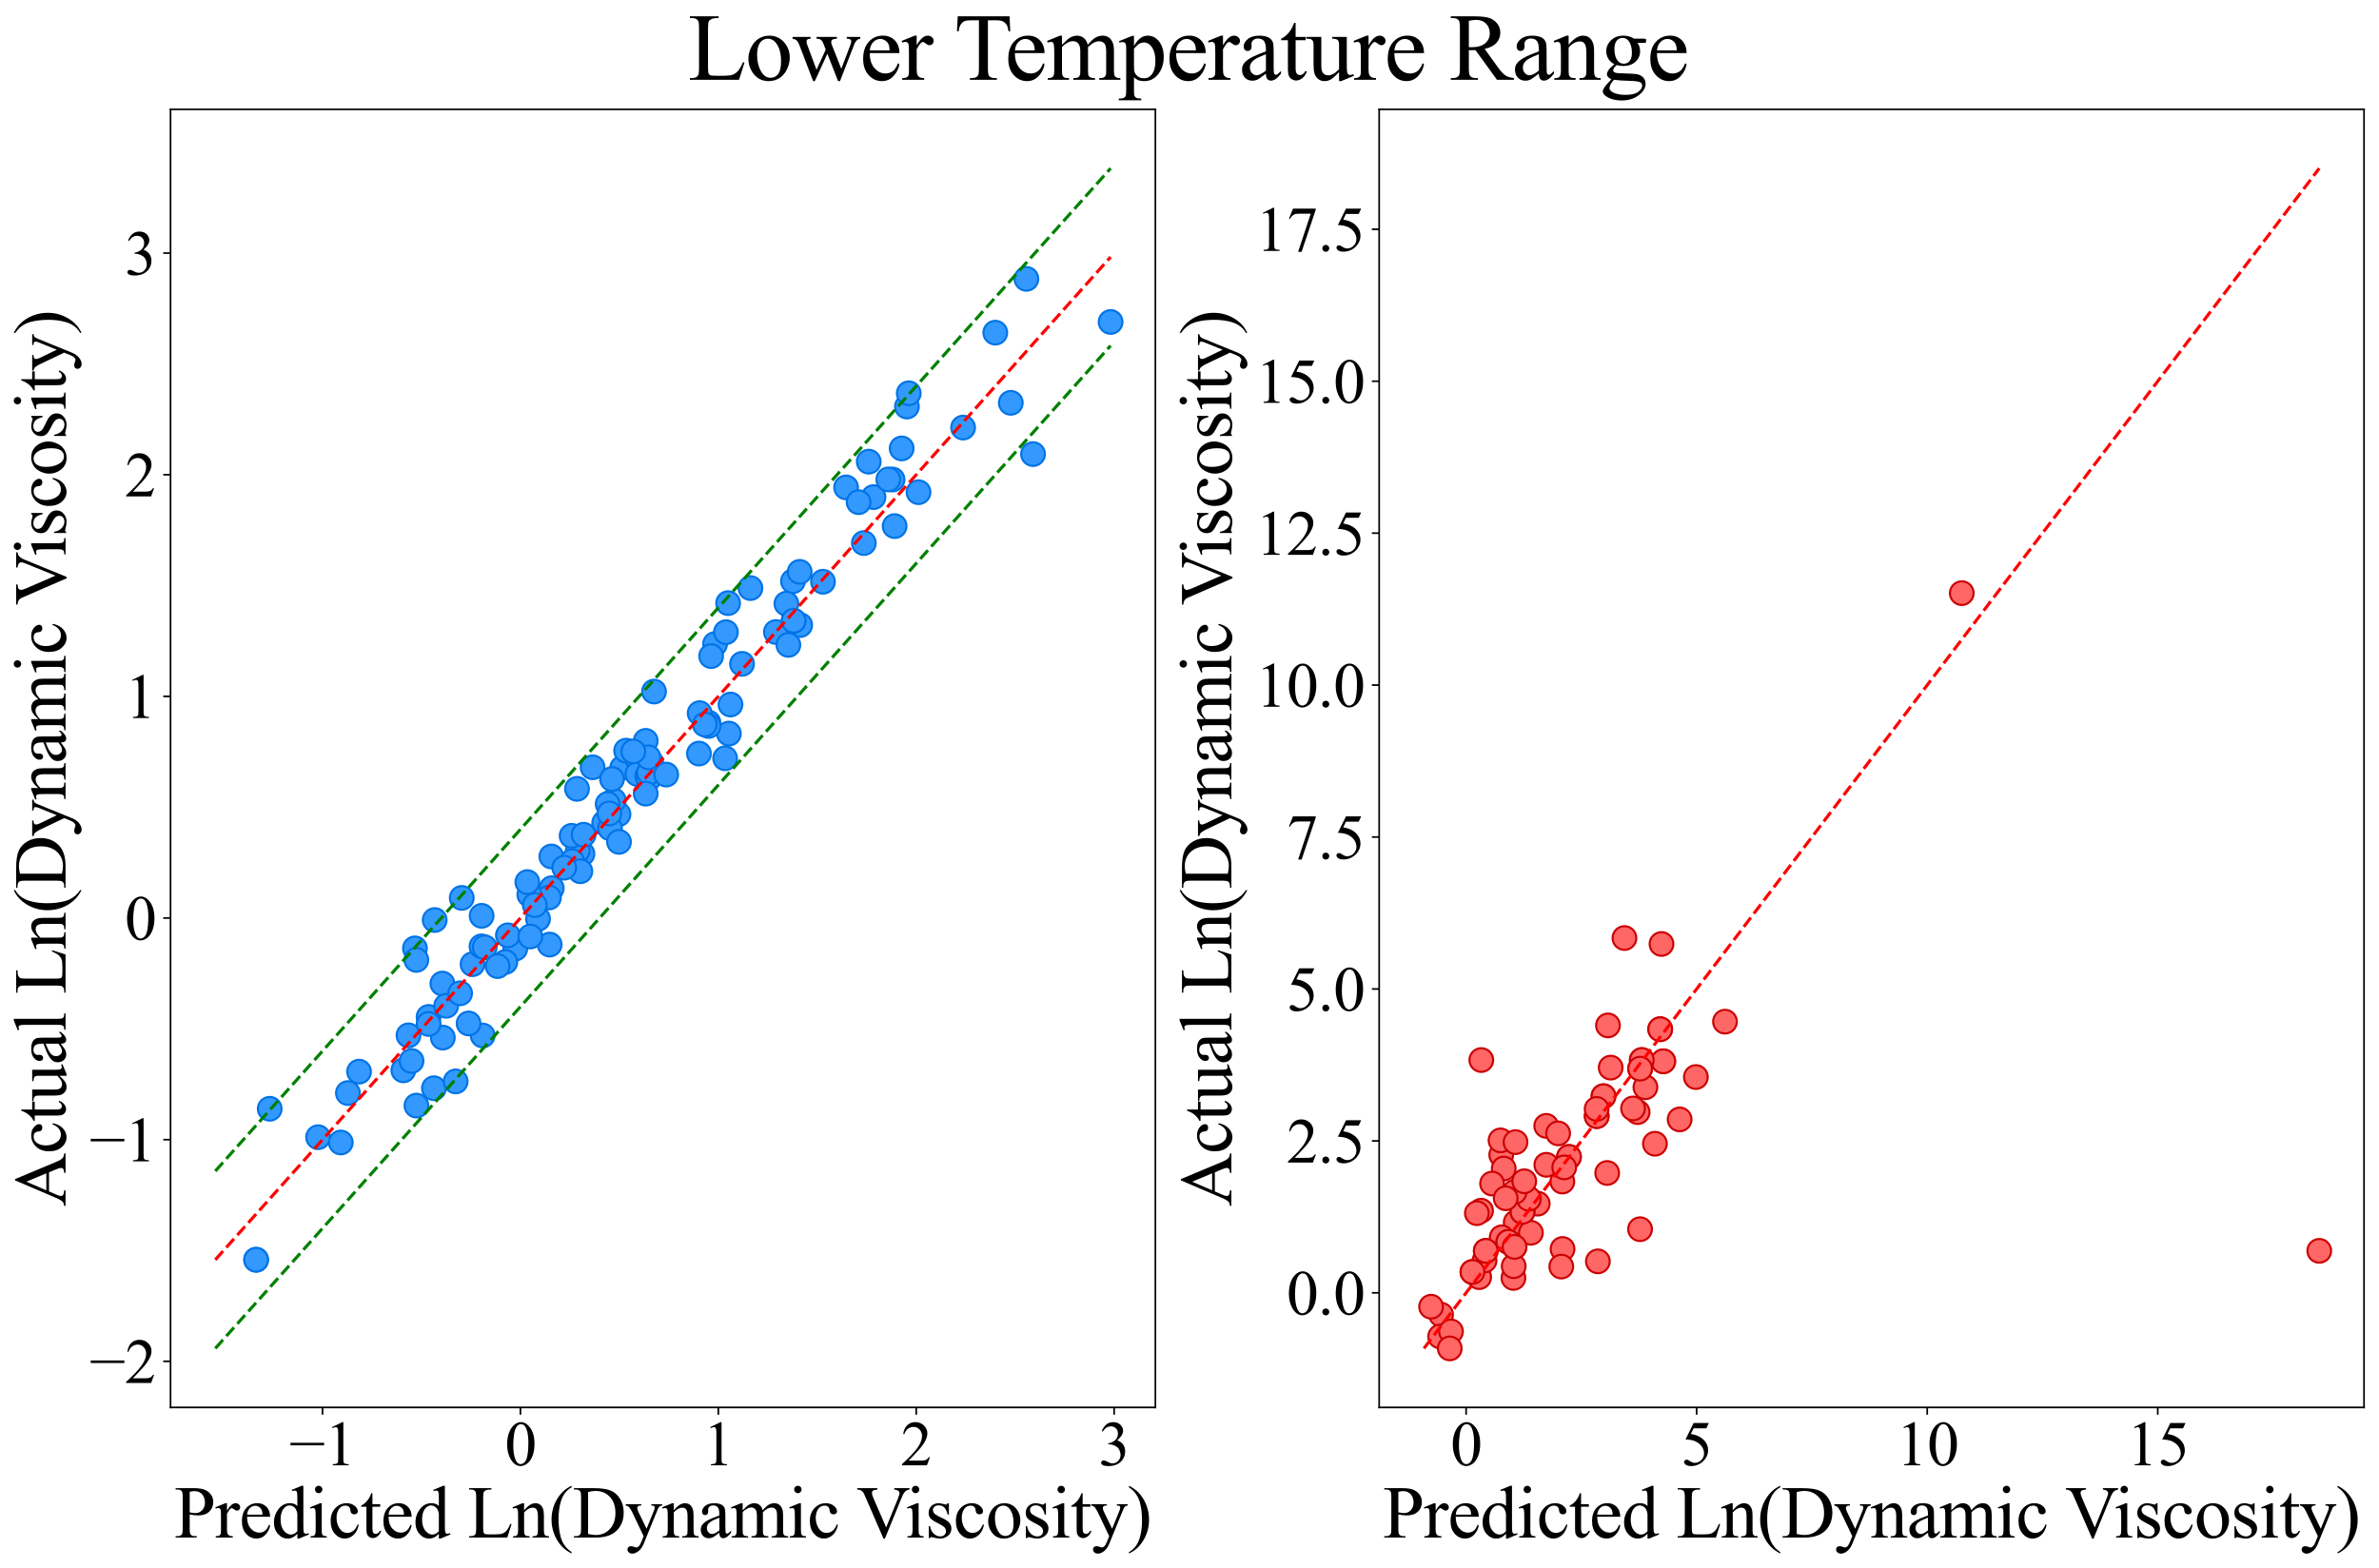 <?xml version="1.0" encoding="utf-8" standalone="no"?>
<!DOCTYPE svg PUBLIC "-//W3C//DTD SVG 1.1//EN"
  "http://www.w3.org/Graphics/SVG/1.1/DTD/svg11.dtd">
<svg xmlns:xlink="http://www.w3.org/1999/xlink" width="1143.503pt" height="753.904pt" viewBox="0 0 1143.503 753.904" xmlns="http://www.w3.org/2000/svg" version="1.1">
 <defs>
  <style type="text/css">*{stroke-linejoin: round; stroke-linecap: butt}</style>
 </defs>
 <g id="figure_1">
  <g id="patch_1">
   <path d="M 0 753.904 
L 1143.503 753.904 
L 1143.503 0 
L 0 0 
z
" style="fill: #ffffff"/>
  </g>
  <g id="axes_1">
   <g id="patch_2">
    <path d="M 81.973 676.6 
L 555.353 676.6 
L 555.353 52.56 
L 81.973 52.56 
z
" style="fill: #ffffff"/>
   </g>
   <g id="PathCollection_1">
    <defs>
     <path id="mce8d777245" d="M 0 5.701 
C 1.512 5.701 2.962 5.1 4.031 4.031 
C 5.1 2.962 5.701 1.512 5.701 0 
C 5.701 -1.512 5.1 -2.962 4.031 -4.031 
C 2.962 -5.1 1.512 -5.701 0 -5.701 
C -1.512 -5.701 -2.962 -5.1 -4.031 -4.031 
C -5.1 -2.962 -5.701 -1.512 -5.701 0 
C -5.701 1.512 -5.1 2.962 -4.031 4.031 
C -2.962 5.1 -1.512 5.701 0 5.701 
z
" style="stroke: #0073e6"/>
    </defs>
    <g clip-path="url(#p8d151caf93)">
     <use xlink:href="#mce8d777245" x="299.03" y="369.186" style="fill: #3399ff; stroke: #0073e6"/>
     <use xlink:href="#mce8d777245" x="232.018" y="497.802" style="fill: #3399ff; stroke: #0073e6"/>
     <use xlink:href="#mce8d777245" x="199.448" y="455.921" style="fill: #3399ff; stroke: #0073e6"/>
     <use xlink:href="#mce8d777245" x="129.642" y="533.031" style="fill: #3399ff; stroke: #0073e6"/>
     <use xlink:href="#mce8d777245" x="172.585" y="515.185" style="fill: #3399ff; stroke: #0073e6"/>
     <use xlink:href="#mce8d777245" x="208.567" y="523.148" style="fill: #3399ff; stroke: #0073e6"/>
     <use xlink:href="#mce8d777245" x="193.877" y="514.548" style="fill: #3399ff; stroke: #0073e6"/>
     <use xlink:href="#mce8d777245" x="265.009" y="411.743" style="fill: #3399ff; stroke: #0073e6"/>
     <use xlink:href="#mce8d777245" x="200.121" y="461.464" style="fill: #3399ff; stroke: #0073e6"/>
     <use xlink:href="#mce8d777245" x="356.667" y="319.132" style="fill: #3399ff; stroke: #0073e6"/>
     <use xlink:href="#mce8d777245" x="349.978" y="289.943" style="fill: #3399ff; stroke: #0073e6"/>
     <use xlink:href="#mce8d777245" x="297.292" y="391.445" style="fill: #3399ff; stroke: #0073e6"/>
     <use xlink:href="#mce8d777245" x="406.688" y="234.308" style="fill: #3399ff; stroke: #0073e6"/>
     <use xlink:href="#mce8d777245" x="212.64" y="472.837" style="fill: #3399ff; stroke: #0073e6"/>
     <use xlink:href="#mce8d777245" x="227.143" y="463.517" style="fill: #3399ff; stroke: #0073e6"/>
     <use xlink:href="#mce8d777245" x="279.961" y="410.459" style="fill: #3399ff; stroke: #0073e6"/>
     <use xlink:href="#mce8d777245" x="265.208" y="426.992" style="fill: #3399ff; stroke: #0073e6"/>
     <use xlink:href="#mce8d777245" x="312.999" y="366.46" style="fill: #3399ff; stroke: #0073e6"/>
     <use xlink:href="#mce8d777245" x="295.038" y="384.785" style="fill: #3399ff; stroke: #0073e6"/>
     <use xlink:href="#mce8d777245" x="247.68" y="456.043" style="fill: #3399ff; stroke: #0073e6"/>
     <use xlink:href="#mce8d777245" x="123.11" y="605.612" style="fill: #3399ff; stroke: #0073e6"/>
     <use xlink:href="#mce8d777245" x="360.708" y="282.712" style="fill: #3399ff; stroke: #0073e6"/>
     <use xlink:href="#mce8d777245" x="231.439" y="454.948" style="fill: #3399ff; stroke: #0073e6"/>
     <use xlink:href="#mce8d777245" x="152.9" y="546.696" style="fill: #3399ff; stroke: #0073e6"/>
     <use xlink:href="#mce8d777245" x="277.705" y="408.955" style="fill: #3399ff; stroke: #0073e6"/>
     <use xlink:href="#mce8d777245" x="263.861" y="431.462" style="fill: #3399ff; stroke: #0073e6"/>
     <use xlink:href="#mce8d777245" x="306.665" y="365.462" style="fill: #3399ff; stroke: #0073e6"/>
     <use xlink:href="#mce8d777245" x="292.091" y="386.491" style="fill: #3399ff; stroke: #0073e6"/>
     <use xlink:href="#mce8d777245" x="244.124" y="449.634" style="fill: #3399ff; stroke: #0073e6"/>
     <use xlink:href="#mce8d777245" x="275.032" y="414.028" style="fill: #3399ff; stroke: #0073e6"/>
     <use xlink:href="#mce8d777245" x="258.617" y="441.754" style="fill: #3399ff; stroke: #0073e6"/>
     <use xlink:href="#mce8d777245" x="306.365" y="372.095" style="fill: #3399ff; stroke: #0073e6"/>
     <use xlink:href="#mce8d777245" x="290.402" y="395.595" style="fill: #3399ff; stroke: #0073e6"/>
     <use xlink:href="#mce8d777245" x="300.954" y="360.872" style="fill: #3399ff; stroke: #0073e6"/>
     <use xlink:href="#mce8d777245" x="196.337" y="497.73" style="fill: #3399ff; stroke: #0073e6"/>
     <use xlink:href="#mce8d777245" x="206.006" y="488.881" style="fill: #3399ff; stroke: #0073e6"/>
     <use xlink:href="#mce8d777245" x="225.237" y="492.007" style="fill: #3399ff; stroke: #0073e6"/>
     <use xlink:href="#mce8d777245" x="381.153" y="279.39" style="fill: #3399ff; stroke: #0073e6"/>
     <use xlink:href="#mce8d777245" x="278.957" y="418.836" style="fill: #3399ff; stroke: #0073e6"/>
     <use xlink:href="#mce8d777245" x="311.07" y="372.989" style="fill: #3399ff; stroke: #0073e6"/>
     <use xlink:href="#mce8d777245" x="293.204" y="398.193" style="fill: #3399ff; stroke: #0073e6"/>
     <use xlink:href="#mce8d777245" x="311.755" y="374.515" style="fill: #3399ff; stroke: #0073e6"/>
     <use xlink:href="#mce8d777245" x="292.875" y="391.045" style="fill: #3399ff; stroke: #0073e6"/>
     <use xlink:href="#mce8d777245" x="311.955" y="371.43" style="fill: #3399ff; stroke: #0073e6"/>
     <use xlink:href="#mce8d777245" x="232.996" y="455.397" style="fill: #3399ff; stroke: #0073e6"/>
     <use xlink:href="#mce8d777245" x="264.205" y="454.104" style="fill: #3399ff; stroke: #0073e6"/>
     <use xlink:href="#mce8d777245" x="340.525" y="347.381" style="fill: #3399ff; stroke: #0073e6"/>
     <use xlink:href="#mce8d777245" x="208.945" y="442.29" style="fill: #3399ff; stroke: #0073e6"/>
     <use xlink:href="#mce8d777245" x="163.805" y="549.247" style="fill: #3399ff; stroke: #0073e6"/>
     <use xlink:href="#mce8d777245" x="221.942" y="431.656" style="fill: #3399ff; stroke: #0073e6"/>
     <use xlink:href="#mce8d777245" x="350.358" y="352.668" style="fill: #3399ff; stroke: #0073e6"/>
     <use xlink:href="#mce8d777245" x="351.123" y="338.695" style="fill: #3399ff; stroke: #0073e6"/>
     <use xlink:href="#mce8d777245" x="417.57" y="221.943" style="fill: #3399ff; stroke: #0073e6"/>
     <use xlink:href="#mce8d777245" x="242.905" y="462.473" style="fill: #3399ff; stroke: #0073e6"/>
     <use xlink:href="#mce8d777245" x="430.023" y="252.92" style="fill: #3399ff; stroke: #0073e6"/>
     <use xlink:href="#mce8d777245" x="435.929" y="195.441" style="fill: #3399ff; stroke: #0073e6"/>
     <use xlink:href="#mce8d777245" x="214.46" y="483.524" style="fill: #3399ff; stroke: #0073e6"/>
     <use xlink:href="#mce8d777245" x="433.396" y="215.571" style="fill: #3399ff; stroke: #0073e6"/>
     <use xlink:href="#mce8d777245" x="478.4" y="159.929" style="fill: #3399ff; stroke: #0073e6"/>
     <use xlink:href="#mce8d777245" x="320.224" y="372.374" style="fill: #3399ff; stroke: #0073e6"/>
     <use xlink:href="#mce8d777245" x="239.186" y="464.44" style="fill: #3399ff; stroke: #0073e6"/>
     <use xlink:href="#mce8d777245" x="348.541" y="364.525" style="fill: #3399ff; stroke: #0073e6"/>
     <use xlink:href="#mce8d777245" x="340.579" y="348.999" style="fill: #3399ff; stroke: #0073e6"/>
     <use xlink:href="#mce8d777245" x="462.928" y="205.555" style="fill: #3399ff; stroke: #0073e6"/>
     <use xlink:href="#mce8d777245" x="284.844" y="368.862" style="fill: #3399ff; stroke: #0073e6"/>
     <use xlink:href="#mce8d777245" x="197.823" y="510.048" style="fill: #3399ff; stroke: #0073e6"/>
     <use xlink:href="#mce8d777245" x="310.371" y="381.532" style="fill: #3399ff; stroke: #0073e6"/>
     <use xlink:href="#mce8d777245" x="221.162" y="477.521" style="fill: #3399ff; stroke: #0073e6"/>
     <use xlink:href="#mce8d777245" x="384.619" y="300.486" style="fill: #3399ff; stroke: #0073e6"/>
     <use xlink:href="#mce8d777245" x="200.176" y="531.505" style="fill: #3399ff; stroke: #0073e6"/>
     <use xlink:href="#mce8d777245" x="254.905" y="450.211" style="fill: #3399ff; stroke: #0073e6"/>
     <use xlink:href="#mce8d777245" x="297.532" y="404.715" style="fill: #3399ff; stroke: #0073e6"/>
     <use xlink:href="#mce8d777245" x="254.425" y="430.11" style="fill: #3399ff; stroke: #0073e6"/>
     <use xlink:href="#mce8d777245" x="419.864" y="238.98" style="fill: #3399ff; stroke: #0073e6"/>
     <use xlink:href="#mce8d777245" x="123.11" y="605.612" style="fill: #3399ff; stroke: #0073e6"/>
     <use xlink:href="#mce8d777245" x="343.699" y="309.618" style="fill: #3399ff; stroke: #0073e6"/>
     <use xlink:href="#mce8d777245" x="372.948" y="303.834" style="fill: #3399ff; stroke: #0073e6"/>
     <use xlink:href="#mce8d777245" x="253.47" y="424.052" style="fill: #3399ff; stroke: #0073e6"/>
     <use xlink:href="#mce8d777245" x="257.064" y="435.118" style="fill: #3399ff; stroke: #0073e6"/>
     <use xlink:href="#mce8d777245" x="277.352" y="379.229" style="fill: #3399ff; stroke: #0073e6"/>
     <use xlink:href="#mce8d777245" x="219.032" y="519.869" style="fill: #3399ff; stroke: #0073e6"/>
     <use xlink:href="#mce8d777245" x="212.859" y="498.821" style="fill: #3399ff; stroke: #0073e6"/>
     <use xlink:href="#mce8d777245" x="167.224" y="525.469" style="fill: #3399ff; stroke: #0073e6"/>
     <use xlink:href="#mce8d777245" x="377.988" y="290.201" style="fill: #3399ff; stroke: #0073e6"/>
     <use xlink:href="#mce8d777245" x="336.293" y="342.841" style="fill: #3399ff; stroke: #0073e6"/>
     <use xlink:href="#mce8d777245" x="395.587" y="279.67" style="fill: #3399ff; stroke: #0073e6"/>
     <use xlink:href="#mce8d777245" x="415.22" y="261.06" style="fill: #3399ff; stroke: #0073e6"/>
     <use xlink:href="#mce8d777245" x="310.365" y="356.156" style="fill: #3399ff; stroke: #0073e6"/>
     <use xlink:href="#mce8d777245" x="485.855" y="193.654" style="fill: #3399ff; stroke: #0073e6"/>
     <use xlink:href="#mce8d777245" x="381.467" y="298.404" style="fill: #3399ff; stroke: #0073e6"/>
     <use xlink:href="#mce8d777245" x="314.368" y="332.455" style="fill: #3399ff; stroke: #0073e6"/>
     <use xlink:href="#mce8d777245" x="412.706" y="241.417" style="fill: #3399ff; stroke: #0073e6"/>
     <use xlink:href="#mce8d777245" x="341.815" y="315.407" style="fill: #3399ff; stroke: #0073e6"/>
     <use xlink:href="#mce8d777245" x="496.544" y="218.295" style="fill: #3399ff; stroke: #0073e6"/>
     <use xlink:href="#mce8d777245" x="274.751" y="401.808" style="fill: #3399ff; stroke: #0073e6"/>
     <use xlink:href="#mce8d777245" x="348.933" y="303.922" style="fill: #3399ff; stroke: #0073e6"/>
     <use xlink:href="#mce8d777245" x="378.939" y="310.021" style="fill: #3399ff; stroke: #0073e6"/>
     <use xlink:href="#mce8d777245" x="384.382" y="274.916" style="fill: #3399ff; stroke: #0073e6"/>
     <use xlink:href="#mce8d777245" x="429.02" y="230.534" style="fill: #3399ff; stroke: #0073e6"/>
     <use xlink:href="#mce8d777245" x="441.506" y="236.614" style="fill: #3399ff; stroke: #0073e6"/>
     <use xlink:href="#mce8d777245" x="206.026" y="492.264" style="fill: #3399ff; stroke: #0073e6"/>
     <use xlink:href="#mce8d777245" x="294.166" y="374.515" style="fill: #3399ff; stroke: #0073e6"/>
     <use xlink:href="#mce8d777245" x="231.494" y="440.266" style="fill: #3399ff; stroke: #0073e6"/>
     <use xlink:href="#mce8d777245" x="271.219" y="417.124" style="fill: #3399ff; stroke: #0073e6"/>
     <use xlink:href="#mce8d777245" x="338.772" y="348.307" style="fill: #3399ff; stroke: #0073e6"/>
     <use xlink:href="#mce8d777245" x="335.964" y="362.269" style="fill: #3399ff; stroke: #0073e6"/>
     <use xlink:href="#mce8d777245" x="426.968" y="230.475" style="fill: #3399ff; stroke: #0073e6"/>
     <use xlink:href="#mce8d777245" x="436.812" y="189.062" style="fill: #3399ff; stroke: #0073e6"/>
     <use xlink:href="#mce8d777245" x="493.359" y="134.053" style="fill: #3399ff; stroke: #0073e6"/>
     <use xlink:href="#mce8d777245" x="381.467" y="298.404" style="fill: #3399ff; stroke: #0073e6"/>
     <use xlink:href="#mce8d777245" x="311.679" y="364.06" style="fill: #3399ff; stroke: #0073e6"/>
     <use xlink:href="#mce8d777245" x="280.531" y="401.294" style="fill: #3399ff; stroke: #0073e6"/>
     <use xlink:href="#mce8d777245" x="533.835" y="154.776" style="fill: #3399ff; stroke: #0073e6"/>
     <use xlink:href="#mce8d777245" x="304.41" y="361.259" style="fill: #3399ff; stroke: #0073e6"/>
    </g>
   </g>
   <g id="matplotlib.axis_1">
    <g id="xtick_1">
     <g id="line2d_1">
      <defs>
       <path id="md0da542e9c" d="M 0 0 
L 0 3.5 
" style="stroke: #000000; stroke-width: 0.8"/>
      </defs>
      <g>
       <use xlink:href="#md0da542e9c" x="155.026" y="676.6" style="stroke: #000000; stroke-width: 0.8"/>
      </g>
     </g>
     <g id="text_1">
      <!-- −1 -->
      <g transform="translate(139.067 704.431) scale(0.3 -0.3)">
       <defs>
        <path id="TimesNewRomanPSMT-2212" d="M 3484 2000 
L 116 2000 
L 116 2256 
L 3484 2256 
L 3484 2000 
z
" transform="scale(0.016)"/>
        <path id="TimesNewRomanPSMT-31" d="M 750 3822 
L 1781 4325 
L 1884 4325 
L 1884 747 
Q 1884 391 1914 303 
Q 1944 216 2037 169 
Q 2131 122 2419 116 
L 2419 0 
L 825 0 
L 825 116 
Q 1125 122 1212 167 
Q 1300 213 1334 289 
Q 1369 366 1369 747 
L 1369 3034 
Q 1369 3497 1338 3628 
Q 1316 3728 1258 3775 
Q 1200 3822 1119 3822 
Q 1003 3822 797 3725 
L 750 3822 
z
" transform="scale(0.016)"/>
       </defs>
       <use xlink:href="#TimesNewRomanPSMT-2212"/>
       <use xlink:href="#TimesNewRomanPSMT-31" x="56.396"/>
      </g>
     </g>
    </g>
    <g id="xtick_2">
     <g id="line2d_2">
      <g>
       <use xlink:href="#md0da542e9c" x="250.15" y="676.6" style="stroke: #000000; stroke-width: 0.8"/>
      </g>
     </g>
     <g id="text_2">
      <!-- 0 -->
      <g transform="translate(242.65 704.431) scale(0.3 -0.3)">
       <defs>
        <path id="TimesNewRomanPSMT-30" d="M 231 2094 
Q 231 2819 450 3342 
Q 669 3866 1031 4122 
Q 1313 4325 1613 4325 
Q 2100 4325 2488 3828 
Q 2972 3213 2972 2159 
Q 2972 1422 2759 906 
Q 2547 391 2217 158 
Q 1888 -75 1581 -75 
Q 975 -75 572 641 
Q 231 1244 231 2094 
z
M 844 2016 
Q 844 1141 1059 588 
Q 1238 122 1591 122 
Q 1759 122 1940 273 
Q 2122 425 2216 781 
Q 2359 1319 2359 2297 
Q 2359 3022 2209 3506 
Q 2097 3866 1919 4016 
Q 1791 4119 1609 4119 
Q 1397 4119 1231 3928 
Q 1006 3669 925 3112 
Q 844 2556 844 2016 
z
" transform="scale(0.016)"/>
       </defs>
       <use xlink:href="#TimesNewRomanPSMT-30"/>
      </g>
     </g>
    </g>
    <g id="xtick_3">
     <g id="line2d_3">
      <g>
       <use xlink:href="#md0da542e9c" x="345.274" y="676.6" style="stroke: #000000; stroke-width: 0.8"/>
      </g>
     </g>
     <g id="text_3">
      <!-- 1 -->
      <g transform="translate(337.774 704.431) scale(0.3 -0.3)">
       <use xlink:href="#TimesNewRomanPSMT-31"/>
      </g>
     </g>
    </g>
    <g id="xtick_4">
     <g id="line2d_4">
      <g>
       <use xlink:href="#md0da542e9c" x="440.398" y="676.6" style="stroke: #000000; stroke-width: 0.8"/>
      </g>
     </g>
     <g id="text_4">
      <!-- 2 -->
      <g transform="translate(432.898 704.431) scale(0.3 -0.3)">
       <defs>
        <path id="TimesNewRomanPSMT-32" d="M 2934 816 
L 2638 0 
L 138 0 
L 138 116 
Q 1241 1122 1691 1759 
Q 2141 2397 2141 2925 
Q 2141 3328 1894 3587 
Q 1647 3847 1303 3847 
Q 991 3847 742 3664 
Q 494 3481 375 3128 
L 259 3128 
Q 338 3706 661 4015 
Q 984 4325 1469 4325 
Q 1984 4325 2329 3994 
Q 2675 3663 2675 3213 
Q 2675 2891 2525 2569 
Q 2294 2063 1775 1497 
Q 997 647 803 472 
L 1909 472 
Q 2247 472 2383 497 
Q 2519 522 2628 598 
Q 2738 675 2819 816 
L 2934 816 
z
" transform="scale(0.016)"/>
       </defs>
       <use xlink:href="#TimesNewRomanPSMT-32"/>
      </g>
     </g>
    </g>
    <g id="xtick_5">
     <g id="line2d_5">
      <g>
       <use xlink:href="#md0da542e9c" x="535.522" y="676.6" style="stroke: #000000; stroke-width: 0.8"/>
      </g>
     </g>
     <g id="text_5">
      <!-- 3 -->
      <g transform="translate(528.022 704.431) scale(0.3 -0.3)">
       <defs>
        <path id="TimesNewRomanPSMT-33" d="M 325 3431 
Q 506 3859 782 4092 
Q 1059 4325 1472 4325 
Q 1981 4325 2253 3994 
Q 2459 3747 2459 3466 
Q 2459 3003 1878 2509 
Q 2269 2356 2469 2072 
Q 2669 1788 2669 1403 
Q 2669 853 2319 450 
Q 1863 -75 997 -75 
Q 569 -75 414 31 
Q 259 138 259 259 
Q 259 350 332 419 
Q 406 488 509 488 
Q 588 488 669 463 
Q 722 447 909 348 
Q 1097 250 1169 231 
Q 1284 197 1416 197 
Q 1734 197 1970 444 
Q 2206 691 2206 1028 
Q 2206 1275 2097 1509 
Q 2016 1684 1919 1775 
Q 1784 1900 1550 2001 
Q 1316 2103 1072 2103 
L 972 2103 
L 972 2197 
Q 1219 2228 1467 2375 
Q 1716 2522 1828 2728 
Q 1941 2934 1941 3181 
Q 1941 3503 1739 3701 
Q 1538 3900 1238 3900 
Q 753 3900 428 3381 
L 325 3431 
z
" transform="scale(0.016)"/>
       </defs>
       <use xlink:href="#TimesNewRomanPSMT-33"/>
      </g>
     </g>
    </g>
    <g id="text_6">
     <!-- Predicted Ln(Dynamic Viscosity) -->
     <g transform="translate(83.826 739.152) scale(0.35 -0.35)">
      <defs>
       <path id="TimesNewRomanPSMT-50" d="M 1313 1984 
L 1313 750 
Q 1313 350 1400 253 
Q 1519 116 1759 116 
L 1922 116 
L 1922 0 
L 106 0 
L 106 116 
L 266 116 
Q 534 116 650 291 
Q 713 388 713 750 
L 713 3488 
Q 713 3888 628 3984 
Q 506 4122 266 4122 
L 106 4122 
L 106 4238 
L 1659 4238 
Q 2228 4238 2556 4120 
Q 2884 4003 3109 3725 
Q 3334 3447 3334 3066 
Q 3334 2547 2992 2222 
Q 2650 1897 2025 1897 
Q 1872 1897 1694 1919 
Q 1516 1941 1313 1984 
z
M 1313 2163 
Q 1478 2131 1606 2115 
Q 1734 2100 1825 2100 
Q 2150 2100 2386 2351 
Q 2622 2603 2622 3003 
Q 2622 3278 2509 3514 
Q 2397 3750 2190 3867 
Q 1984 3984 1722 3984 
Q 1563 3984 1313 3925 
L 1313 2163 
z
" transform="scale(0.016)"/>
       <path id="TimesNewRomanPSMT-72" d="M 1038 2947 
L 1038 2303 
Q 1397 2947 1775 2947 
Q 1947 2947 2059 2842 
Q 2172 2738 2172 2600 
Q 2172 2478 2090 2393 
Q 2009 2309 1897 2309 
Q 1788 2309 1652 2417 
Q 1516 2525 1450 2525 
Q 1394 2525 1328 2463 
Q 1188 2334 1038 2041 
L 1038 669 
Q 1038 431 1097 309 
Q 1138 225 1241 169 
Q 1344 113 1538 113 
L 1538 0 
L 72 0 
L 72 113 
Q 291 113 397 181 
Q 475 231 506 341 
Q 522 394 522 644 
L 522 1753 
Q 522 2253 501 2348 
Q 481 2444 426 2487 
Q 372 2531 291 2531 
Q 194 2531 72 2484 
L 41 2597 
L 906 2947 
L 1038 2947 
z
" transform="scale(0.016)"/>
       <path id="TimesNewRomanPSMT-65" d="M 681 1784 
Q 678 1147 991 784 
Q 1303 422 1725 422 
Q 2006 422 2214 576 
Q 2422 731 2563 1106 
L 2659 1044 
Q 2594 616 2278 264 
Q 1963 -88 1488 -88 
Q 972 -88 605 314 
Q 238 716 238 1394 
Q 238 2128 614 2539 
Q 991 2950 1559 2950 
Q 2041 2950 2350 2633 
Q 2659 2316 2659 1784 
L 681 1784 
z
M 681 1966 
L 2006 1966 
Q 1991 2241 1941 2353 
Q 1863 2528 1708 2628 
Q 1553 2728 1384 2728 
Q 1125 2728 920 2526 
Q 716 2325 681 1966 
z
" transform="scale(0.016)"/>
       <path id="TimesNewRomanPSMT-64" d="M 2222 322 
Q 2013 103 1813 7 
Q 1613 -88 1381 -88 
Q 913 -88 563 304 
Q 213 697 213 1313 
Q 213 1928 600 2439 
Q 988 2950 1597 2950 
Q 1975 2950 2222 2709 
L 2222 3238 
Q 2222 3728 2198 3840 
Q 2175 3953 2125 3993 
Q 2075 4034 2000 4034 
Q 1919 4034 1784 3984 
L 1744 4094 
L 2597 4444 
L 2738 4444 
L 2738 1134 
Q 2738 631 2761 520 
Q 2784 409 2836 365 
Q 2888 322 2956 322 
Q 3041 322 3181 375 
L 3216 266 
L 2366 -88 
L 2222 -88 
L 2222 322 
z
M 2222 541 
L 2222 2016 
Q 2203 2228 2109 2403 
Q 2016 2578 1861 2667 
Q 1706 2756 1559 2756 
Q 1284 2756 1069 2509 
Q 784 2184 784 1559 
Q 784 928 1059 592 
Q 1334 256 1672 256 
Q 1956 256 2222 541 
z
" transform="scale(0.016)"/>
       <path id="TimesNewRomanPSMT-69" d="M 928 4444 
Q 1059 4444 1151 4351 
Q 1244 4259 1244 4128 
Q 1244 3997 1151 3903 
Q 1059 3809 928 3809 
Q 797 3809 703 3903 
Q 609 3997 609 4128 
Q 609 4259 701 4351 
Q 794 4444 928 4444 
z
M 1188 2947 
L 1188 647 
Q 1188 378 1227 289 
Q 1266 200 1342 156 
Q 1419 113 1622 113 
L 1622 0 
L 231 0 
L 231 113 
Q 441 113 512 153 
Q 584 194 626 287 
Q 669 381 669 647 
L 669 1750 
Q 669 2216 641 2353 
Q 619 2453 572 2492 
Q 525 2531 444 2531 
Q 356 2531 231 2484 
L 188 2597 
L 1050 2947 
L 1188 2947 
z
" transform="scale(0.016)"/>
       <path id="TimesNewRomanPSMT-63" d="M 2631 1088 
Q 2516 522 2178 217 
Q 1841 -88 1431 -88 
Q 944 -88 581 321 
Q 219 731 219 1428 
Q 219 2103 620 2525 
Q 1022 2947 1584 2947 
Q 2006 2947 2278 2723 
Q 2550 2500 2550 2259 
Q 2550 2141 2473 2067 
Q 2397 1994 2259 1994 
Q 2075 1994 1981 2113 
Q 1928 2178 1911 2362 
Q 1894 2547 1784 2644 
Q 1675 2738 1481 2738 
Q 1169 2738 978 2506 
Q 725 2200 725 1697 
Q 725 1184 976 792 
Q 1228 400 1656 400 
Q 1963 400 2206 609 
Q 2378 753 2541 1131 
L 2631 1088 
z
" transform="scale(0.016)"/>
       <path id="TimesNewRomanPSMT-74" d="M 1031 3803 
L 1031 2863 
L 1700 2863 
L 1700 2644 
L 1031 2644 
L 1031 788 
Q 1031 509 1111 412 
Q 1191 316 1316 316 
Q 1419 316 1516 380 
Q 1613 444 1666 569 
L 1788 569 
Q 1678 263 1478 108 
Q 1278 -47 1066 -47 
Q 922 -47 784 33 
Q 647 113 581 261 
Q 516 409 516 719 
L 516 2644 
L 63 2644 
L 63 2747 
Q 234 2816 414 2980 
Q 594 3144 734 3369 
Q 806 3488 934 3803 
L 1031 3803 
z
" transform="scale(0.016)"/>
       <path id="TimesNewRomanPSMT-20" transform="scale(0.016)"/>
       <path id="TimesNewRomanPSMT-4c" d="M 3669 1172 
L 3772 1150 
L 3409 0 
L 128 0 
L 128 116 
L 288 116 
Q 556 116 672 291 
Q 738 391 738 753 
L 738 3488 
Q 738 3884 650 3984 
Q 528 4122 288 4122 
L 128 4122 
L 128 4238 
L 2047 4238 
L 2047 4122 
Q 1709 4125 1573 4059 
Q 1438 3994 1388 3894 
Q 1338 3794 1338 3416 
L 1338 753 
Q 1338 494 1388 397 
Q 1425 331 1503 300 
Q 1581 269 1991 269 
L 2300 269 
Q 2788 269 2984 341 
Q 3181 413 3343 595 
Q 3506 778 3669 1172 
z
" transform="scale(0.016)"/>
       <path id="TimesNewRomanPSMT-6e" d="M 1034 2341 
Q 1538 2947 1994 2947 
Q 2228 2947 2397 2830 
Q 2566 2713 2666 2444 
Q 2734 2256 2734 1869 
L 2734 647 
Q 2734 375 2778 278 
Q 2813 200 2889 156 
Q 2966 113 3172 113 
L 3172 0 
L 1756 0 
L 1756 113 
L 1816 113 
Q 2016 113 2095 173 
Q 2175 234 2206 353 
Q 2219 400 2219 647 
L 2219 1819 
Q 2219 2209 2117 2386 
Q 2016 2563 1775 2563 
Q 1403 2563 1034 2156 
L 1034 647 
Q 1034 356 1069 288 
Q 1113 197 1189 155 
Q 1266 113 1500 113 
L 1500 0 
L 84 0 
L 84 113 
L 147 113 
Q 366 113 442 223 
Q 519 334 519 647 
L 519 1709 
Q 519 2225 495 2337 
Q 472 2450 423 2490 
Q 375 2531 294 2531 
Q 206 2531 84 2484 
L 38 2597 
L 900 2947 
L 1034 2947 
L 1034 2341 
z
" transform="scale(0.016)"/>
       <path id="TimesNewRomanPSMT-28" d="M 1988 -1253 
L 1988 -1369 
Q 1516 -1131 1200 -813 
Q 750 -359 506 256 
Q 263 872 263 1534 
Q 263 2503 741 3301 
Q 1219 4100 1988 4444 
L 1988 4313 
Q 1603 4100 1356 3731 
Q 1109 3363 987 2797 
Q 866 2231 866 1616 
Q 866 947 969 400 
Q 1050 -31 1165 -292 
Q 1281 -553 1476 -793 
Q 1672 -1034 1988 -1253 
z
" transform="scale(0.016)"/>
       <path id="TimesNewRomanPSMT-44" d="M 109 0 
L 109 116 
L 269 116 
Q 538 116 650 288 
Q 719 391 719 750 
L 719 3488 
Q 719 3884 631 3984 
Q 509 4122 269 4122 
L 109 4122 
L 109 4238 
L 1834 4238 
Q 2784 4238 3279 4022 
Q 3775 3806 4076 3303 
Q 4378 2800 4378 2141 
Q 4378 1256 3841 663 
Q 3238 0 2003 0 
L 109 0 
z
M 1319 306 
Q 1716 219 1984 219 
Q 2709 219 3187 728 
Q 3666 1238 3666 2109 
Q 3666 2988 3187 3494 
Q 2709 4000 1959 4000 
Q 1678 4000 1319 3909 
L 1319 306 
z
" transform="scale(0.016)"/>
       <path id="TimesNewRomanPSMT-79" d="M 38 2863 
L 1372 2863 
L 1372 2747 
L 1306 2747 
Q 1166 2747 1095 2686 
Q 1025 2625 1025 2534 
Q 1025 2413 1128 2197 
L 1825 753 
L 2466 2334 
Q 2519 2463 2519 2588 
Q 2519 2644 2497 2672 
Q 2472 2706 2419 2726 
Q 2366 2747 2231 2747 
L 2231 2863 
L 3163 2863 
L 3163 2747 
Q 3047 2734 2984 2696 
Q 2922 2659 2847 2556 
Q 2819 2513 2741 2316 
L 1575 -541 
Q 1406 -956 1132 -1168 
Q 859 -1381 606 -1381 
Q 422 -1381 303 -1275 
Q 184 -1169 184 -1031 
Q 184 -900 270 -820 
Q 356 -741 506 -741 
Q 609 -741 788 -809 
Q 913 -856 944 -856 
Q 1038 -856 1148 -759 
Q 1259 -663 1372 -384 
L 1575 113 
L 547 2272 
Q 500 2369 397 2513 
Q 319 2622 269 2659 
Q 197 2709 38 2747 
L 38 2863 
z
" transform="scale(0.016)"/>
       <path id="TimesNewRomanPSMT-61" d="M 1822 413 
Q 1381 72 1269 19 
Q 1100 -59 909 -59 
Q 613 -59 420 144 
Q 228 347 228 678 
Q 228 888 322 1041 
Q 450 1253 767 1440 
Q 1084 1628 1822 1897 
L 1822 2009 
Q 1822 2438 1686 2597 
Q 1550 2756 1291 2756 
Q 1094 2756 978 2650 
Q 859 2544 859 2406 
L 866 2225 
Q 866 2081 792 2003 
Q 719 1925 600 1925 
Q 484 1925 411 2006 
Q 338 2088 338 2228 
Q 338 2497 613 2722 
Q 888 2947 1384 2947 
Q 1766 2947 2009 2819 
Q 2194 2722 2281 2516 
Q 2338 2381 2338 1966 
L 2338 994 
Q 2338 584 2353 492 
Q 2369 400 2405 369 
Q 2441 338 2488 338 
Q 2538 338 2575 359 
Q 2641 400 2828 588 
L 2828 413 
Q 2478 -56 2159 -56 
Q 2006 -56 1915 50 
Q 1825 156 1822 413 
z
M 1822 616 
L 1822 1706 
Q 1350 1519 1213 1441 
Q 966 1303 859 1153 
Q 753 1003 753 825 
Q 753 600 887 451 
Q 1022 303 1197 303 
Q 1434 303 1822 616 
z
" transform="scale(0.016)"/>
       <path id="TimesNewRomanPSMT-6d" d="M 1050 2338 
Q 1363 2650 1419 2697 
Q 1559 2816 1721 2881 
Q 1884 2947 2044 2947 
Q 2313 2947 2506 2790 
Q 2700 2634 2766 2338 
Q 3088 2713 3309 2830 
Q 3531 2947 3766 2947 
Q 3994 2947 4170 2830 
Q 4347 2713 4450 2447 
Q 4519 2266 4519 1878 
L 4519 647 
Q 4519 378 4559 278 
Q 4591 209 4675 161 
Q 4759 113 4950 113 
L 4950 0 
L 3538 0 
L 3538 113 
L 3597 113 
Q 3781 113 3884 184 
Q 3956 234 3988 344 
Q 4000 397 4000 647 
L 4000 1878 
Q 4000 2228 3916 2372 
Q 3794 2572 3525 2572 
Q 3359 2572 3192 2489 
Q 3025 2406 2788 2181 
L 2781 2147 
L 2788 2013 
L 2788 647 
Q 2788 353 2820 281 
Q 2853 209 2943 161 
Q 3034 113 3253 113 
L 3253 0 
L 1806 0 
L 1806 113 
Q 2044 113 2133 169 
Q 2222 225 2256 338 
Q 2272 391 2272 647 
L 2272 1878 
Q 2272 2228 2169 2381 
Q 2031 2581 1784 2581 
Q 1616 2581 1450 2491 
Q 1191 2353 1050 2181 
L 1050 647 
Q 1050 366 1089 281 
Q 1128 197 1204 155 
Q 1281 113 1516 113 
L 1516 0 
L 100 0 
L 100 113 
Q 297 113 375 155 
Q 453 197 493 289 
Q 534 381 534 647 
L 534 1741 
Q 534 2213 506 2350 
Q 484 2453 437 2492 
Q 391 2531 309 2531 
Q 222 2531 100 2484 
L 53 2597 
L 916 2947 
L 1050 2947 
L 1050 2338 
z
" transform="scale(0.016)"/>
       <path id="TimesNewRomanPSMT-56" d="M 4544 4238 
L 4544 4122 
Q 4319 4081 4203 3978 
Q 4038 3825 3909 3509 
L 2431 -97 
L 2316 -97 
L 728 3556 
Q 606 3838 556 3900 
Q 478 3997 364 4051 
Q 250 4106 56 4122 
L 56 4238 
L 1788 4238 
L 1788 4122 
Q 1494 4094 1406 4022 
Q 1319 3950 1319 3838 
Q 1319 3681 1463 3350 
L 2541 866 
L 3541 3319 
Q 3688 3681 3688 3822 
Q 3688 3913 3597 3995 
Q 3506 4078 3291 4113 
Q 3275 4116 3238 4122 
L 3238 4238 
L 4544 4238 
z
" transform="scale(0.016)"/>
       <path id="TimesNewRomanPSMT-73" d="M 2050 2947 
L 2050 1972 
L 1947 1972 
Q 1828 2431 1642 2597 
Q 1456 2763 1169 2763 
Q 950 2763 815 2647 
Q 681 2531 681 2391 
Q 681 2216 781 2091 
Q 878 1963 1175 1819 
L 1631 1597 
Q 2266 1288 2266 781 
Q 2266 391 1970 151 
Q 1675 -88 1309 -88 
Q 1047 -88 709 6 
Q 606 38 541 38 
Q 469 38 428 -44 
L 325 -44 
L 325 978 
L 428 978 
Q 516 541 762 319 
Q 1009 97 1316 97 
Q 1531 97 1667 223 
Q 1803 350 1803 528 
Q 1803 744 1651 891 
Q 1500 1038 1047 1263 
Q 594 1488 453 1669 
Q 313 1847 313 2119 
Q 313 2472 555 2709 
Q 797 2947 1181 2947 
Q 1350 2947 1591 2875 
Q 1750 2828 1803 2828 
Q 1853 2828 1881 2850 
Q 1909 2872 1947 2947 
L 2050 2947 
z
" transform="scale(0.016)"/>
       <path id="TimesNewRomanPSMT-6f" d="M 1600 2947 
Q 2250 2947 2644 2453 
Q 2978 2031 2978 1484 
Q 2978 1100 2793 706 
Q 2609 313 2286 112 
Q 1963 -88 1566 -88 
Q 919 -88 538 428 
Q 216 863 216 1403 
Q 216 1797 411 2186 
Q 606 2575 925 2761 
Q 1244 2947 1600 2947 
z
M 1503 2744 
Q 1338 2744 1170 2645 
Q 1003 2547 900 2300 
Q 797 2053 797 1666 
Q 797 1041 1045 587 
Q 1294 134 1700 134 
Q 2003 134 2200 384 
Q 2397 634 2397 1244 
Q 2397 2006 2069 2444 
Q 1847 2744 1503 2744 
z
" transform="scale(0.016)"/>
       <path id="TimesNewRomanPSMT-29" d="M 144 4313 
L 144 4444 
Q 619 4209 934 3891 
Q 1381 3434 1625 2820 
Q 1869 2206 1869 1541 
Q 1869 572 1392 -226 
Q 916 -1025 144 -1369 
L 144 -1253 
Q 528 -1038 776 -670 
Q 1025 -303 1145 264 
Q 1266 831 1266 1447 
Q 1266 2113 1163 2663 
Q 1084 3094 967 3353 
Q 850 3613 656 3853 
Q 463 4094 144 4313 
z
" transform="scale(0.016)"/>
      </defs>
      <use xlink:href="#TimesNewRomanPSMT-50"/>
      <use xlink:href="#TimesNewRomanPSMT-72" x="55.615"/>
      <use xlink:href="#TimesNewRomanPSMT-65" x="88.916"/>
      <use xlink:href="#TimesNewRomanPSMT-64" x="133.301"/>
      <use xlink:href="#TimesNewRomanPSMT-69" x="183.301"/>
      <use xlink:href="#TimesNewRomanPSMT-63" x="211.084"/>
      <use xlink:href="#TimesNewRomanPSMT-74" x="255.469"/>
      <use xlink:href="#TimesNewRomanPSMT-65" x="283.252"/>
      <use xlink:href="#TimesNewRomanPSMT-64" x="327.637"/>
      <use xlink:href="#TimesNewRomanPSMT-20" x="377.637"/>
      <use xlink:href="#TimesNewRomanPSMT-4c" x="402.637"/>
      <use xlink:href="#TimesNewRomanPSMT-6e" x="463.721"/>
      <use xlink:href="#TimesNewRomanPSMT-28" x="513.721"/>
      <use xlink:href="#TimesNewRomanPSMT-44" x="547.021"/>
      <use xlink:href="#TimesNewRomanPSMT-79" x="619.238"/>
      <use xlink:href="#TimesNewRomanPSMT-6e" x="669.238"/>
      <use xlink:href="#TimesNewRomanPSMT-61" x="719.238"/>
      <use xlink:href="#TimesNewRomanPSMT-6d" x="763.623"/>
      <use xlink:href="#TimesNewRomanPSMT-69" x="841.406"/>
      <use xlink:href="#TimesNewRomanPSMT-63" x="869.189"/>
      <use xlink:href="#TimesNewRomanPSMT-20" x="913.574"/>
      <use xlink:href="#TimesNewRomanPSMT-56" x="936.824"/>
      <use xlink:href="#TimesNewRomanPSMT-69" x="1003.041"/>
      <use xlink:href="#TimesNewRomanPSMT-73" x="1030.824"/>
      <use xlink:href="#TimesNewRomanPSMT-63" x="1069.74"/>
      <use xlink:href="#TimesNewRomanPSMT-6f" x="1114.125"/>
      <use xlink:href="#TimesNewRomanPSMT-73" x="1164.125"/>
      <use xlink:href="#TimesNewRomanPSMT-69" x="1203.041"/>
      <use xlink:href="#TimesNewRomanPSMT-74" x="1230.824"/>
      <use xlink:href="#TimesNewRomanPSMT-79" x="1258.607"/>
      <use xlink:href="#TimesNewRomanPSMT-29" x="1308.607"/>
     </g>
    </g>
   </g>
   <g id="matplotlib.axis_2">
    <g id="ytick_1">
     <g id="line2d_6">
      <defs>
       <path id="m8b9c941ef7" d="M 0 0 
L -3.5 0 
" style="stroke: #000000; stroke-width: 0.8"/>
      </defs>
      <g>
       <use xlink:href="#m8b9c941ef7" x="81.973" y="654.438" style="stroke: #000000; stroke-width: 0.8"/>
      </g>
     </g>
     <g id="text_7">
      <!-- −2 -->
      <g transform="translate(43.055 664.854) scale(0.3 -0.3)">
       <use xlink:href="#TimesNewRomanPSMT-2212"/>
       <use xlink:href="#TimesNewRomanPSMT-32" x="56.396"/>
      </g>
     </g>
    </g>
    <g id="ytick_2">
     <g id="line2d_7">
      <g>
       <use xlink:href="#m8b9c941ef7" x="81.973" y="547.882" style="stroke: #000000; stroke-width: 0.8"/>
      </g>
     </g>
     <g id="text_8">
      <!-- −1 -->
      <g transform="translate(43.055 558.298) scale(0.3 -0.3)">
       <use xlink:href="#TimesNewRomanPSMT-2212"/>
       <use xlink:href="#TimesNewRomanPSMT-31" x="56.396"/>
      </g>
     </g>
    </g>
    <g id="ytick_3">
     <g id="line2d_8">
      <g>
       <use xlink:href="#m8b9c941ef7" x="81.973" y="441.327" style="stroke: #000000; stroke-width: 0.8"/>
      </g>
     </g>
     <g id="text_9">
      <!-- 0 -->
      <g transform="translate(59.973 451.742) scale(0.3 -0.3)">
       <use xlink:href="#TimesNewRomanPSMT-30"/>
      </g>
     </g>
    </g>
    <g id="ytick_4">
     <g id="line2d_9">
      <g>
       <use xlink:href="#m8b9c941ef7" x="81.973" y="334.771" style="stroke: #000000; stroke-width: 0.8"/>
      </g>
     </g>
     <g id="text_10">
      <!-- 1 -->
      <g transform="translate(59.973 345.186) scale(0.3 -0.3)">
       <use xlink:href="#TimesNewRomanPSMT-31"/>
      </g>
     </g>
    </g>
    <g id="ytick_5">
     <g id="line2d_10">
      <g>
       <use xlink:href="#m8b9c941ef7" x="81.973" y="228.215" style="stroke: #000000; stroke-width: 0.8"/>
      </g>
     </g>
     <g id="text_11">
      <!-- 2 -->
      <g transform="translate(59.973 238.63) scale(0.3 -0.3)">
       <use xlink:href="#TimesNewRomanPSMT-32"/>
      </g>
     </g>
    </g>
    <g id="ytick_6">
     <g id="line2d_11">
      <g>
       <use xlink:href="#m8b9c941ef7" x="81.973" y="121.659" style="stroke: #000000; stroke-width: 0.8"/>
      </g>
     </g>
     <g id="text_12">
      <!-- 3 -->
      <g transform="translate(59.973 132.075) scale(0.3 -0.3)">
       <use xlink:href="#TimesNewRomanPSMT-33"/>
      </g>
     </g>
    </g>
    <g id="text_13">
     <!-- Actual Ln(Dynamic Viscosity) -->
     <g transform="translate(31.503 579.978) rotate(-90) scale(0.35 -0.35)">
      <defs>
       <path id="TimesNewRomanPSMT-41" d="M 2928 1419 
L 1288 1419 
L 1000 750 
Q 894 503 894 381 
Q 894 284 986 211 
Q 1078 138 1384 116 
L 1384 0 
L 50 0 
L 50 116 
Q 316 163 394 238 
Q 553 388 747 847 
L 2238 4334 
L 2347 4334 
L 3822 809 
Q 4000 384 4145 257 
Q 4291 131 4550 116 
L 4550 0 
L 2878 0 
L 2878 116 
Q 3131 128 3220 200 
Q 3309 272 3309 375 
Q 3309 513 3184 809 
L 2928 1419 
z
M 2841 1650 
L 2122 3363 
L 1384 1650 
L 2841 1650 
z
" transform="scale(0.016)"/>
       <path id="TimesNewRomanPSMT-75" d="M 2709 2863 
L 2709 1128 
Q 2709 631 2732 520 
Q 2756 409 2807 365 
Q 2859 322 2928 322 
Q 3025 322 3147 375 
L 3191 266 
L 2334 -88 
L 2194 -88 
L 2194 519 
Q 1825 119 1631 15 
Q 1438 -88 1222 -88 
Q 981 -88 804 51 
Q 628 191 559 409 
Q 491 628 491 1028 
L 491 2306 
Q 491 2509 447 2587 
Q 403 2666 317 2708 
Q 231 2750 6 2747 
L 6 2863 
L 1009 2863 
L 1009 947 
Q 1009 547 1148 422 
Q 1288 297 1484 297 
Q 1619 297 1789 381 
Q 1959 466 2194 703 
L 2194 2325 
Q 2194 2569 2105 2655 
Q 2016 2741 1734 2747 
L 1734 2863 
L 2709 2863 
z
" transform="scale(0.016)"/>
       <path id="TimesNewRomanPSMT-6c" d="M 1184 4444 
L 1184 647 
Q 1184 378 1223 290 
Q 1263 203 1344 158 
Q 1425 113 1647 113 
L 1647 0 
L 244 0 
L 244 113 
Q 441 113 512 153 
Q 584 194 625 287 
Q 666 381 666 647 
L 666 3247 
Q 666 3731 644 3842 
Q 622 3953 573 3993 
Q 525 4034 450 4034 
Q 369 4034 244 3984 
L 191 4094 
L 1044 4444 
L 1184 4444 
z
" transform="scale(0.016)"/>
      </defs>
      <use xlink:href="#TimesNewRomanPSMT-41"/>
      <use xlink:href="#TimesNewRomanPSMT-63" x="72.217"/>
      <use xlink:href="#TimesNewRomanPSMT-74" x="116.602"/>
      <use xlink:href="#TimesNewRomanPSMT-75" x="144.385"/>
      <use xlink:href="#TimesNewRomanPSMT-61" x="194.385"/>
      <use xlink:href="#TimesNewRomanPSMT-6c" x="238.77"/>
      <use xlink:href="#TimesNewRomanPSMT-20" x="266.553"/>
      <use xlink:href="#TimesNewRomanPSMT-4c" x="291.553"/>
      <use xlink:href="#TimesNewRomanPSMT-6e" x="352.637"/>
      <use xlink:href="#TimesNewRomanPSMT-28" x="402.637"/>
      <use xlink:href="#TimesNewRomanPSMT-44" x="435.938"/>
      <use xlink:href="#TimesNewRomanPSMT-79" x="508.154"/>
      <use xlink:href="#TimesNewRomanPSMT-6e" x="558.154"/>
      <use xlink:href="#TimesNewRomanPSMT-61" x="608.154"/>
      <use xlink:href="#TimesNewRomanPSMT-6d" x="652.539"/>
      <use xlink:href="#TimesNewRomanPSMT-69" x="730.322"/>
      <use xlink:href="#TimesNewRomanPSMT-63" x="758.105"/>
      <use xlink:href="#TimesNewRomanPSMT-20" x="802.49"/>
      <use xlink:href="#TimesNewRomanPSMT-56" x="825.74"/>
      <use xlink:href="#TimesNewRomanPSMT-69" x="891.957"/>
      <use xlink:href="#TimesNewRomanPSMT-73" x="919.74"/>
      <use xlink:href="#TimesNewRomanPSMT-63" x="958.656"/>
      <use xlink:href="#TimesNewRomanPSMT-6f" x="1003.041"/>
      <use xlink:href="#TimesNewRomanPSMT-73" x="1053.041"/>
      <use xlink:href="#TimesNewRomanPSMT-69" x="1091.957"/>
      <use xlink:href="#TimesNewRomanPSMT-74" x="1119.74"/>
      <use xlink:href="#TimesNewRomanPSMT-79" x="1147.523"/>
      <use xlink:href="#TimesNewRomanPSMT-29" x="1197.523"/>
     </g>
    </g>
   </g>
   <g id="line2d_12">
    <path d="M 103.49 605.612 
L 533.835 123.548 
" clip-path="url(#p8d151caf93)" style="fill: none; stroke-dasharray: 5.55,2.4; stroke-dashoffset: 0; stroke: #ff0000; stroke-width: 1.5"/>
   </g>
   <g id="line2d_13">
    <path d="M 103.49 562.99 
L 533.835 80.925 
" clip-path="url(#p8d151caf93)" style="fill: none; stroke-dasharray: 5.55,2.4; stroke-dashoffset: 0; stroke: #008000; stroke-width: 1.5"/>
   </g>
   <g id="line2d_14">
    <path d="M 103.49 648.235 
L 533.835 166.17 
" clip-path="url(#p8d151caf93)" style="fill: none; stroke-dasharray: 5.55,2.4; stroke-dashoffset: 0; stroke: #008000; stroke-width: 1.5"/>
   </g>
   <g id="patch_3">
    <path d="M 81.973 676.6 
L 81.973 52.56 
" style="fill: none; stroke: #000000; stroke-width: 0.8; stroke-linejoin: miter; stroke-linecap: square"/>
   </g>
   <g id="patch_4">
    <path d="M 555.353 676.6 
L 555.353 52.56 
" style="fill: none; stroke: #000000; stroke-width: 0.8; stroke-linejoin: miter; stroke-linecap: square"/>
   </g>
   <g id="patch_5">
    <path d="M 81.973 676.6 
L 555.353 676.6 
" style="fill: none; stroke: #000000; stroke-width: 0.8; stroke-linejoin: miter; stroke-linecap: square"/>
   </g>
   <g id="patch_6">
    <path d="M 81.973 52.56 
L 555.353 52.56 
" style="fill: none; stroke: #000000; stroke-width: 0.8; stroke-linejoin: miter; stroke-linecap: square"/>
   </g>
  </g>
  <g id="axes_2">
   <g id="patch_7">
    <path d="M 662.923 676.6 
L 1136.303 676.6 
L 1136.303 52.56 
L 662.923 52.56 
z
" style="fill: #ffffff"/>
   </g>
   <g id="PathCollection_2">
    <defs>
     <path id="mdff13824d6" d="M 0 5.701 
C 1.512 5.701 2.962 5.1 4.031 4.031 
C 5.1 2.962 5.701 1.512 5.701 0 
C 5.701 -1.512 5.1 -2.962 4.031 -4.031 
C 2.962 -5.1 1.512 -5.701 0 -5.701 
C -1.512 -5.701 -2.962 -5.1 -4.031 -4.031 
C -5.1 -2.962 -5.701 -1.512 -5.701 0 
C -5.701 1.512 -5.1 2.962 -4.031 4.031 
C -2.962 5.1 -1.512 5.701 0 5.701 
z
" style="stroke: #cc0000"/>
    </defs>
    <g clip-path="url(#p1095cabd1a)">
     <use xlink:href="#mdff13824d6" x="692.678" y="632.026" style="fill: #ff6666; stroke: #cc0000"/>
     <use xlink:href="#mdff13824d6" x="770.734" y="526.987" style="fill: #ff6666; stroke: #cc0000"/>
     <use xlink:href="#mdff13824d6" x="767.476" y="536.557" style="fill: #ff6666; stroke: #cc0000"/>
     <use xlink:href="#mdff13824d6" x="692.226" y="642.513" style="fill: #ff6666; stroke: #cc0000"/>
     <use xlink:href="#mdff13824d6" x="797.989" y="494.774" style="fill: #ff6666; stroke: #cc0000"/>
     <use xlink:href="#mdff13824d6" x="799.477" y="510.209" style="fill: #ff6666; stroke: #cc0000"/>
     <use xlink:href="#mdff13824d6" x="728.548" y="587.659" style="fill: #ff6666; stroke: #cc0000"/>
     <use xlink:href="#mdff13824d6" x="731.82" y="582.577" style="fill: #ff6666; stroke: #cc0000"/>
     <use xlink:href="#mdff13824d6" x="754.142" y="556.178" style="fill: #ff6666; stroke: #cc0000"/>
     <use xlink:href="#mdff13824d6" x="739.133" y="578.634" style="fill: #ff6666; stroke: #cc0000"/>
     <use xlink:href="#mdff13824d6" x="734.836" y="576.312" style="fill: #ff6666; stroke: #cc0000"/>
     <use xlink:href="#mdff13824d6" x="721.819" y="594.831" style="fill: #ff6666; stroke: #cc0000"/>
     <use xlink:href="#mdff13824d6" x="687.878" y="628.187" style="fill: #ff6666; stroke: #cc0000"/>
     <use xlink:href="#mdff13824d6" x="697.446" y="640.071" style="fill: #ff6666; stroke: #cc0000"/>
     <use xlink:href="#mdff13824d6" x="731.915" y="581.983" style="fill: #ff6666; stroke: #cc0000"/>
     <use xlink:href="#mdff13824d6" x="789.145" y="509.595" style="fill: #ff6666; stroke: #cc0000"/>
     <use xlink:href="#mdff13824d6" x="788.352" y="513.741" style="fill: #ff6666; stroke: #cc0000"/>
     <use xlink:href="#mdff13824d6" x="707.75" y="611.482" style="fill: #ff6666; stroke: #cc0000"/>
     <use xlink:href="#mdff13824d6" x="710.993" y="613.968" style="fill: #ff6666; stroke: #cc0000"/>
     <use xlink:href="#mdff13824d6" x="713.581" y="605.983" style="fill: #ff6666; stroke: #cc0000"/>
     <use xlink:href="#mdff13824d6" x="725.008" y="597.008" style="fill: #ff6666; stroke: #cc0000"/>
     <use xlink:href="#mdff13824d6" x="727.992" y="599.429" style="fill: #ff6666; stroke: #cc0000"/>
     <use xlink:href="#mdff13824d6" x="750.968" y="568.025" style="fill: #ff6666; stroke: #cc0000"/>
     <use xlink:href="#mdff13824d6" x="714.16" y="601.342" style="fill: #ff6666; stroke: #cc0000"/>
     <use xlink:href="#mdff13824d6" x="721.588" y="555.175" style="fill: #ff6666; stroke: #cc0000"/>
     <use xlink:href="#mdff13824d6" x="780.821" y="450.949" style="fill: #ff6666; stroke: #cc0000"/>
     <use xlink:href="#mdff13824d6" x="795.462" y="549.834" style="fill: #ff6666; stroke: #cc0000"/>
     <use xlink:href="#mdff13824d6" x="770.734" y="526.987" style="fill: #ff6666; stroke: #cc0000"/>
     <use xlink:href="#mdff13824d6" x="767.476" y="536.557" style="fill: #ff6666; stroke: #cc0000"/>
     <use xlink:href="#mdff13824d6" x="735.856" y="592.642" style="fill: #ff6666; stroke: #cc0000"/>
     <use xlink:href="#mdff13824d6" x="797.989" y="494.774" style="fill: #ff6666; stroke: #cc0000"/>
     <use xlink:href="#mdff13824d6" x="807.344" y="538.146" style="fill: #ff6666; stroke: #cc0000"/>
     <use xlink:href="#mdff13824d6" x="799.477" y="510.209" style="fill: #ff6666; stroke: #cc0000"/>
     <use xlink:href="#mdff13824d6" x="787.159" y="534.629" style="fill: #ff6666; stroke: #cc0000"/>
     <use xlink:href="#mdff13824d6" x="798.62" y="453.805" style="fill: #ff6666; stroke: #cc0000"/>
     <use xlink:href="#mdff13824d6" x="784.945" y="532.876" style="fill: #ff6666; stroke: #cc0000"/>
     <use xlink:href="#mdff13824d6" x="743.214" y="541.252" style="fill: #ff6666; stroke: #cc0000"/>
     <use xlink:href="#mdff13824d6" x="731.82" y="582.577" style="fill: #ff6666; stroke: #cc0000"/>
     <use xlink:href="#mdff13824d6" x="754.142" y="556.178" style="fill: #ff6666; stroke: #cc0000"/>
     <use xlink:href="#mdff13824d6" x="711.889" y="582.028" style="fill: #ff6666; stroke: #cc0000"/>
     <use xlink:href="#mdff13824d6" x="790.892" y="522.687" style="fill: #ff6666; stroke: #cc0000"/>
     <use xlink:href="#mdff13824d6" x="712.011" y="509.605" style="fill: #ff6666; stroke: #cc0000"/>
     <use xlink:href="#mdff13824d6" x="734.836" y="576.312" style="fill: #ff6666; stroke: #cc0000"/>
     <use xlink:href="#mdff13824d6" x="696.847" y="648.235" style="fill: #ff6666; stroke: #cc0000"/>
     <use xlink:href="#mdff13824d6" x="709.88" y="583.216" style="fill: #ff6666; stroke: #cc0000"/>
     <use xlink:href="#mdff13824d6" x="721.253" y="548.221" style="fill: #ff6666; stroke: #cc0000"/>
     <use xlink:href="#mdff13824d6" x="722.795" y="561.768" style="fill: #ff6666; stroke: #cc0000"/>
     <use xlink:href="#mdff13824d6" x="728.46" y="549.065" style="fill: #ff6666; stroke: #cc0000"/>
     <use xlink:href="#mdff13824d6" x="751.062" y="600.435" style="fill: #ff6666; stroke: #cc0000"/>
     <use xlink:href="#mdff13824d6" x="750.457" y="608.896" style="fill: #ff6666; stroke: #cc0000"/>
     <use xlink:href="#mdff13824d6" x="1114.785" y="601.328" style="fill: #ff6666; stroke: #cc0000"/>
     <use xlink:href="#mdff13824d6" x="748.946" y="544.844" style="fill: #ff6666; stroke: #cc0000"/>
     <use xlink:href="#mdff13824d6" x="829.141" y="491.155" style="fill: #ff6666; stroke: #cc0000"/>
     <use xlink:href="#mdff13824d6" x="768.049" y="606.381" style="fill: #ff6666; stroke: #cc0000"/>
     <use xlink:href="#mdff13824d6" x="727.467" y="614.354" style="fill: #ff6666; stroke: #cc0000"/>
     <use xlink:href="#mdff13824d6" x="727.586" y="608.698" style="fill: #ff6666; stroke: #cc0000"/>
     <use xlink:href="#mdff13824d6" x="772.516" y="563.896" style="fill: #ff6666; stroke: #cc0000"/>
     <use xlink:href="#mdff13824d6" x="788.32" y="590.921" style="fill: #ff6666; stroke: #cc0000"/>
     <use xlink:href="#mdff13824d6" x="772.891" y="492.947" style="fill: #ff6666; stroke: #cc0000"/>
     <use xlink:href="#mdff13824d6" x="789.145" y="509.595" style="fill: #ff6666; stroke: #cc0000"/>
     <use xlink:href="#mdff13824d6" x="788.352" y="513.741" style="fill: #ff6666; stroke: #cc0000"/>
     <use xlink:href="#mdff13824d6" x="707.75" y="611.482" style="fill: #ff6666; stroke: #cc0000"/>
     <use xlink:href="#mdff13824d6" x="725.008" y="597.008" style="fill: #ff6666; stroke: #cc0000"/>
     <use xlink:href="#mdff13824d6" x="727.992" y="599.429" style="fill: #ff6666; stroke: #cc0000"/>
     <use xlink:href="#mdff13824d6" x="942.952" y="285.143" style="fill: #ff6666; stroke: #cc0000"/>
     <use xlink:href="#mdff13824d6" x="717.187" y="568.976" style="fill: #ff6666; stroke: #cc0000"/>
     <use xlink:href="#mdff13824d6" x="714.16" y="601.342" style="fill: #ff6666; stroke: #cc0000"/>
     <use xlink:href="#mdff13824d6" x="743.264" y="559.965" style="fill: #ff6666; stroke: #cc0000"/>
     <use xlink:href="#mdff13824d6" x="767.458" y="533.102" style="fill: #ff6666; stroke: #cc0000"/>
     <use xlink:href="#mdff13824d6" x="774.199" y="513.242" style="fill: #ff6666; stroke: #cc0000"/>
     <use xlink:href="#mdff13824d6" x="815.151" y="517.777" style="fill: #ff6666; stroke: #cc0000"/>
     <use xlink:href="#mdff13824d6" x="727.992" y="573.05" style="fill: #ff6666; stroke: #cc0000"/>
     <use xlink:href="#mdff13824d6" x="732.656" y="567.884" style="fill: #ff6666; stroke: #cc0000"/>
     <use xlink:href="#mdff13824d6" x="751.873" y="561.207" style="fill: #ff6666; stroke: #cc0000"/>
     <use xlink:href="#mdff13824d6" x="723.744" y="576.058" style="fill: #ff6666; stroke: #cc0000"/>
    </g>
   </g>
   <g id="matplotlib.axis_3">
    <g id="xtick_6">
     <g id="line2d_15">
      <g>
       <use xlink:href="#md0da542e9c" x="704.704" y="676.6" style="stroke: #000000; stroke-width: 0.8"/>
      </g>
     </g>
     <g id="text_14">
      <!-- 0 -->
      <g transform="translate(697.204 704.431) scale(0.3 -0.3)">
       <use xlink:href="#TimesNewRomanPSMT-30"/>
      </g>
     </g>
    </g>
    <g id="xtick_7">
     <g id="line2d_16">
      <g>
       <use xlink:href="#md0da542e9c" x="815.522" y="676.6" style="stroke: #000000; stroke-width: 0.8"/>
      </g>
     </g>
     <g id="text_15">
      <!-- 5 -->
      <g transform="translate(808.022 704.431) scale(0.3 -0.3)">
       <defs>
        <path id="TimesNewRomanPSMT-35" d="M 2778 4238 
L 2534 3706 
L 1259 3706 
L 981 3138 
Q 1809 3016 2294 2522 
Q 2709 2097 2709 1522 
Q 2709 1188 2573 903 
Q 2438 619 2231 419 
Q 2025 219 1772 97 
Q 1413 -75 1034 -75 
Q 653 -75 479 54 
Q 306 184 306 341 
Q 306 428 378 495 
Q 450 563 559 563 
Q 641 563 702 538 
Q 763 513 909 409 
Q 1144 247 1384 247 
Q 1750 247 2026 523 
Q 2303 800 2303 1197 
Q 2303 1581 2056 1914 
Q 1809 2247 1375 2428 
Q 1034 2569 447 2591 
L 1259 4238 
L 2778 4238 
z
" transform="scale(0.016)"/>
       </defs>
       <use xlink:href="#TimesNewRomanPSMT-35"/>
      </g>
     </g>
    </g>
    <g id="xtick_8">
     <g id="line2d_17">
      <g>
       <use xlink:href="#md0da542e9c" x="926.34" y="676.6" style="stroke: #000000; stroke-width: 0.8"/>
      </g>
     </g>
     <g id="text_16">
      <!-- 10 -->
      <g transform="translate(911.34 704.431) scale(0.3 -0.3)">
       <use xlink:href="#TimesNewRomanPSMT-31"/>
       <use xlink:href="#TimesNewRomanPSMT-30" x="50"/>
      </g>
     </g>
    </g>
    <g id="xtick_9">
     <g id="line2d_18">
      <g>
       <use xlink:href="#md0da542e9c" x="1037.158" y="676.6" style="stroke: #000000; stroke-width: 0.8"/>
      </g>
     </g>
     <g id="text_17">
      <!-- 15 -->
      <g transform="translate(1022.158 704.431) scale(0.3 -0.3)">
       <use xlink:href="#TimesNewRomanPSMT-31"/>
       <use xlink:href="#TimesNewRomanPSMT-35" x="50"/>
      </g>
     </g>
    </g>
    <g id="text_18">
     <!-- Predicted Ln(Dynamic Viscosity) -->
     <g transform="translate(664.776 739.152) scale(0.35 -0.35)">
      <use xlink:href="#TimesNewRomanPSMT-50"/>
      <use xlink:href="#TimesNewRomanPSMT-72" x="55.615"/>
      <use xlink:href="#TimesNewRomanPSMT-65" x="88.916"/>
      <use xlink:href="#TimesNewRomanPSMT-64" x="133.301"/>
      <use xlink:href="#TimesNewRomanPSMT-69" x="183.301"/>
      <use xlink:href="#TimesNewRomanPSMT-63" x="211.084"/>
      <use xlink:href="#TimesNewRomanPSMT-74" x="255.469"/>
      <use xlink:href="#TimesNewRomanPSMT-65" x="283.252"/>
      <use xlink:href="#TimesNewRomanPSMT-64" x="327.637"/>
      <use xlink:href="#TimesNewRomanPSMT-20" x="377.637"/>
      <use xlink:href="#TimesNewRomanPSMT-4c" x="402.637"/>
      <use xlink:href="#TimesNewRomanPSMT-6e" x="463.721"/>
      <use xlink:href="#TimesNewRomanPSMT-28" x="513.721"/>
      <use xlink:href="#TimesNewRomanPSMT-44" x="547.021"/>
      <use xlink:href="#TimesNewRomanPSMT-79" x="619.238"/>
      <use xlink:href="#TimesNewRomanPSMT-6e" x="669.238"/>
      <use xlink:href="#TimesNewRomanPSMT-61" x="719.238"/>
      <use xlink:href="#TimesNewRomanPSMT-6d" x="763.623"/>
      <use xlink:href="#TimesNewRomanPSMT-69" x="841.406"/>
      <use xlink:href="#TimesNewRomanPSMT-63" x="869.189"/>
      <use xlink:href="#TimesNewRomanPSMT-20" x="913.574"/>
      <use xlink:href="#TimesNewRomanPSMT-56" x="936.824"/>
      <use xlink:href="#TimesNewRomanPSMT-69" x="1003.041"/>
      <use xlink:href="#TimesNewRomanPSMT-73" x="1030.824"/>
      <use xlink:href="#TimesNewRomanPSMT-63" x="1069.74"/>
      <use xlink:href="#TimesNewRomanPSMT-6f" x="1114.125"/>
      <use xlink:href="#TimesNewRomanPSMT-73" x="1164.125"/>
      <use xlink:href="#TimesNewRomanPSMT-69" x="1203.041"/>
      <use xlink:href="#TimesNewRomanPSMT-74" x="1230.824"/>
      <use xlink:href="#TimesNewRomanPSMT-79" x="1258.607"/>
      <use xlink:href="#TimesNewRomanPSMT-29" x="1308.607"/>
     </g>
    </g>
   </g>
   <g id="matplotlib.axis_4">
    <g id="ytick_7">
     <g id="line2d_19">
      <g>
       <use xlink:href="#m8b9c941ef7" x="662.923" y="621.521" style="stroke: #000000; stroke-width: 0.8"/>
      </g>
     </g>
     <g id="text_19">
      <!-- 0.0 -->
      <g transform="translate(618.423 631.937) scale(0.3 -0.3)">
       <defs>
        <path id="TimesNewRomanPSMT-2e" d="M 800 606 
Q 947 606 1047 504 
Q 1147 403 1147 259 
Q 1147 116 1045 14 
Q 944 -88 800 -88 
Q 656 -88 554 14 
Q 453 116 453 259 
Q 453 406 554 506 
Q 656 606 800 606 
z
" transform="scale(0.016)"/>
       </defs>
       <use xlink:href="#TimesNewRomanPSMT-30"/>
       <use xlink:href="#TimesNewRomanPSMT-2e" x="50"/>
       <use xlink:href="#TimesNewRomanPSMT-30" x="75"/>
      </g>
     </g>
    </g>
    <g id="ytick_8">
     <g id="line2d_20">
      <g>
       <use xlink:href="#m8b9c941ef7" x="662.923" y="548.478" style="stroke: #000000; stroke-width: 0.8"/>
      </g>
     </g>
     <g id="text_20">
      <!-- 2.5 -->
      <g transform="translate(618.423 558.893) scale(0.3 -0.3)">
       <use xlink:href="#TimesNewRomanPSMT-32"/>
       <use xlink:href="#TimesNewRomanPSMT-2e" x="50"/>
       <use xlink:href="#TimesNewRomanPSMT-35" x="75"/>
      </g>
     </g>
    </g>
    <g id="ytick_9">
     <g id="line2d_21">
      <g>
       <use xlink:href="#m8b9c941ef7" x="662.923" y="475.434" style="stroke: #000000; stroke-width: 0.8"/>
      </g>
     </g>
     <g id="text_21">
      <!-- 5.0 -->
      <g transform="translate(618.423 485.849) scale(0.3 -0.3)">
       <use xlink:href="#TimesNewRomanPSMT-35"/>
       <use xlink:href="#TimesNewRomanPSMT-2e" x="50"/>
       <use xlink:href="#TimesNewRomanPSMT-30" x="75"/>
      </g>
     </g>
    </g>
    <g id="ytick_10">
     <g id="line2d_22">
      <g>
       <use xlink:href="#m8b9c941ef7" x="662.923" y="402.39" style="stroke: #000000; stroke-width: 0.8"/>
      </g>
     </g>
     <g id="text_22">
      <!-- 7.5 -->
      <g transform="translate(618.423 412.806) scale(0.3 -0.3)">
       <defs>
        <path id="TimesNewRomanPSMT-37" d="M 644 4238 
L 2916 4238 
L 2916 4119 
L 1503 -88 
L 1153 -88 
L 2419 3728 
L 1253 3728 
Q 900 3728 750 3644 
Q 488 3500 328 3200 
L 238 3234 
L 644 4238 
z
" transform="scale(0.016)"/>
       </defs>
       <use xlink:href="#TimesNewRomanPSMT-37"/>
       <use xlink:href="#TimesNewRomanPSMT-2e" x="50"/>
       <use xlink:href="#TimesNewRomanPSMT-35" x="75"/>
      </g>
     </g>
    </g>
    <g id="ytick_11">
     <g id="line2d_23">
      <g>
       <use xlink:href="#m8b9c941ef7" x="662.923" y="329.346" style="stroke: #000000; stroke-width: 0.8"/>
      </g>
     </g>
     <g id="text_23">
      <!-- 10.0 -->
      <g transform="translate(603.423 339.762) scale(0.3 -0.3)">
       <use xlink:href="#TimesNewRomanPSMT-31"/>
       <use xlink:href="#TimesNewRomanPSMT-30" x="50"/>
       <use xlink:href="#TimesNewRomanPSMT-2e" x="100"/>
       <use xlink:href="#TimesNewRomanPSMT-30" x="125"/>
      </g>
     </g>
    </g>
    <g id="ytick_12">
     <g id="line2d_24">
      <g>
       <use xlink:href="#m8b9c941ef7" x="662.923" y="256.303" style="stroke: #000000; stroke-width: 0.8"/>
      </g>
     </g>
     <g id="text_24">
      <!-- 12.5 -->
      <g transform="translate(603.423 266.718) scale(0.3 -0.3)">
       <use xlink:href="#TimesNewRomanPSMT-31"/>
       <use xlink:href="#TimesNewRomanPSMT-32" x="50"/>
       <use xlink:href="#TimesNewRomanPSMT-2e" x="100"/>
       <use xlink:href="#TimesNewRomanPSMT-35" x="125"/>
      </g>
     </g>
    </g>
    <g id="ytick_13">
     <g id="line2d_25">
      <g>
       <use xlink:href="#m8b9c941ef7" x="662.923" y="183.259" style="stroke: #000000; stroke-width: 0.8"/>
      </g>
     </g>
     <g id="text_25">
      <!-- 15.0 -->
      <g transform="translate(603.423 193.675) scale(0.3 -0.3)">
       <use xlink:href="#TimesNewRomanPSMT-31"/>
       <use xlink:href="#TimesNewRomanPSMT-35" x="50"/>
       <use xlink:href="#TimesNewRomanPSMT-2e" x="100"/>
       <use xlink:href="#TimesNewRomanPSMT-30" x="125"/>
      </g>
     </g>
    </g>
    <g id="ytick_14">
     <g id="line2d_26">
      <g>
       <use xlink:href="#m8b9c941ef7" x="662.923" y="110.215" style="stroke: #000000; stroke-width: 0.8"/>
      </g>
     </g>
     <g id="text_26">
      <!-- 17.5 -->
      <g transform="translate(603.423 120.631) scale(0.3 -0.3)">
       <use xlink:href="#TimesNewRomanPSMT-31"/>
       <use xlink:href="#TimesNewRomanPSMT-37" x="50"/>
       <use xlink:href="#TimesNewRomanPSMT-2e" x="100"/>
       <use xlink:href="#TimesNewRomanPSMT-35" x="125"/>
      </g>
     </g>
    </g>
    <g id="text_27">
     <!-- Actual Ln(Dynamic Viscosity) -->
     <g transform="translate(591.87 579.978) rotate(-90) scale(0.35 -0.35)">
      <use xlink:href="#TimesNewRomanPSMT-41"/>
      <use xlink:href="#TimesNewRomanPSMT-63" x="72.217"/>
      <use xlink:href="#TimesNewRomanPSMT-74" x="116.602"/>
      <use xlink:href="#TimesNewRomanPSMT-75" x="144.385"/>
      <use xlink:href="#TimesNewRomanPSMT-61" x="194.385"/>
      <use xlink:href="#TimesNewRomanPSMT-6c" x="238.77"/>
      <use xlink:href="#TimesNewRomanPSMT-20" x="266.553"/>
      <use xlink:href="#TimesNewRomanPSMT-4c" x="291.553"/>
      <use xlink:href="#TimesNewRomanPSMT-6e" x="352.637"/>
      <use xlink:href="#TimesNewRomanPSMT-28" x="402.637"/>
      <use xlink:href="#TimesNewRomanPSMT-44" x="435.938"/>
      <use xlink:href="#TimesNewRomanPSMT-79" x="508.154"/>
      <use xlink:href="#TimesNewRomanPSMT-6e" x="558.154"/>
      <use xlink:href="#TimesNewRomanPSMT-61" x="608.154"/>
      <use xlink:href="#TimesNewRomanPSMT-6d" x="652.539"/>
      <use xlink:href="#TimesNewRomanPSMT-69" x="730.322"/>
      <use xlink:href="#TimesNewRomanPSMT-63" x="758.105"/>
      <use xlink:href="#TimesNewRomanPSMT-20" x="802.49"/>
      <use xlink:href="#TimesNewRomanPSMT-56" x="825.74"/>
      <use xlink:href="#TimesNewRomanPSMT-69" x="891.957"/>
      <use xlink:href="#TimesNewRomanPSMT-73" x="919.74"/>
      <use xlink:href="#TimesNewRomanPSMT-63" x="958.656"/>
      <use xlink:href="#TimesNewRomanPSMT-6f" x="1003.041"/>
      <use xlink:href="#TimesNewRomanPSMT-73" x="1053.041"/>
      <use xlink:href="#TimesNewRomanPSMT-69" x="1091.957"/>
      <use xlink:href="#TimesNewRomanPSMT-74" x="1119.74"/>
      <use xlink:href="#TimesNewRomanPSMT-79" x="1147.523"/>
      <use xlink:href="#TimesNewRomanPSMT-29" x="1197.523"/>
     </g>
    </g>
   </g>
   <g id="line2d_27">
    <path d="M 684.44 648.235 
L 1114.785 80.925 
" clip-path="url(#p1095cabd1a)" style="fill: none; stroke-dasharray: 5.55,2.4; stroke-dashoffset: 0; stroke: #ff0000; stroke-width: 1.5"/>
   </g>
   <g id="patch_8">
    <path d="M 662.923 676.6 
L 662.923 52.56 
" style="fill: none; stroke: #000000; stroke-width: 0.8; stroke-linejoin: miter; stroke-linecap: square"/>
   </g>
   <g id="patch_9">
    <path d="M 1136.303 676.6 
L 1136.303 52.56 
" style="fill: none; stroke: #000000; stroke-width: 0.8; stroke-linejoin: miter; stroke-linecap: square"/>
   </g>
   <g id="patch_10">
    <path d="M 662.923 676.6 
L 1136.303 676.6 
" style="fill: none; stroke: #000000; stroke-width: 0.8; stroke-linejoin: miter; stroke-linecap: square"/>
   </g>
   <g id="patch_11">
    <path d="M 662.923 52.56 
L 1136.303 52.56 
" style="fill: none; stroke: #000000; stroke-width: 0.8; stroke-linejoin: miter; stroke-linecap: square"/>
   </g>
  </g>
  <g id="text_28">
   <!-- Lower Temperature Range -->
   <g transform="translate(330.687 38.362) scale(0.45 -0.45)">
    <defs>
     <path id="TimesNewRomanPSMT-77" d="M 41 2863 
L 1241 2863 
L 1241 2747 
Q 1075 2734 1023 2687 
Q 972 2641 972 2553 
Q 972 2456 1025 2319 
L 1638 672 
L 2253 2013 
L 2091 2434 
Q 2016 2622 1894 2694 
Q 1825 2738 1638 2747 
L 1638 2863 
L 3000 2863 
L 3000 2747 
Q 2775 2738 2681 2666 
Q 2619 2616 2619 2506 
Q 2619 2444 2644 2378 
L 3294 734 
L 3897 2319 
Q 3959 2488 3959 2588 
Q 3959 2647 3898 2694 
Q 3838 2741 3659 2747 
L 3659 2863 
L 4563 2863 
L 4563 2747 
Q 4291 2706 4163 2378 
L 3206 -88 
L 3078 -88 
L 2363 1741 
L 1528 -88 
L 1413 -88 
L 494 2319 
Q 403 2547 315 2626 
Q 228 2706 41 2747 
L 41 2863 
z
" transform="scale(0.016)"/>
     <path id="TimesNewRomanPSMT-54" d="M 3703 4238 
L 3750 3244 
L 3631 3244 
Q 3597 3506 3538 3619 
Q 3441 3800 3280 3886 
Q 3119 3972 2856 3972 
L 2259 3972 
L 2259 734 
Q 2259 344 2344 247 
Q 2463 116 2709 116 
L 2856 116 
L 2856 0 
L 1059 0 
L 1059 116 
L 1209 116 
Q 1478 116 1591 278 
Q 1659 378 1659 734 
L 1659 3972 
L 1150 3972 
Q 853 3972 728 3928 
Q 566 3869 450 3700 
Q 334 3531 313 3244 
L 194 3244 
L 244 4238 
L 3703 4238 
z
" transform="scale(0.016)"/>
     <path id="TimesNewRomanPSMT-70" d="M -6 2578 
L 875 2934 
L 994 2934 
L 994 2266 
Q 1216 2644 1439 2795 
Q 1663 2947 1909 2947 
Q 2341 2947 2628 2609 
Q 2981 2197 2981 1534 
Q 2981 794 2556 309 
Q 2206 -88 1675 -88 
Q 1444 -88 1275 -22 
Q 1150 25 994 166 
L 994 -706 
Q 994 -1000 1030 -1079 
Q 1066 -1159 1155 -1206 
Q 1244 -1253 1478 -1253 
L 1478 -1369 
L -22 -1369 
L -22 -1253 
L 56 -1253 
Q 228 -1256 350 -1188 
Q 409 -1153 442 -1076 
Q 475 -1000 475 -688 
L 475 2019 
Q 475 2297 450 2372 
Q 425 2447 370 2484 
Q 316 2522 222 2522 
Q 147 2522 31 2478 
L -6 2578 
z
M 994 2081 
L 994 1013 
Q 994 666 1022 556 
Q 1066 375 1236 237 
Q 1406 100 1666 100 
Q 1978 100 2172 344 
Q 2425 663 2425 1241 
Q 2425 1897 2138 2250 
Q 1938 2494 1663 2494 
Q 1513 2494 1366 2419 
Q 1253 2363 994 2081 
z
" transform="scale(0.016)"/>
     <path id="TimesNewRomanPSMT-52" d="M 4325 0 
L 3194 0 
L 1759 1981 
Q 1600 1975 1500 1975 
Q 1459 1975 1412 1976 
Q 1366 1978 1316 1981 
L 1316 750 
Q 1316 350 1403 253 
Q 1522 116 1759 116 
L 1925 116 
L 1925 0 
L 109 0 
L 109 116 
L 269 116 
Q 538 116 653 291 
Q 719 388 719 750 
L 719 3488 
Q 719 3888 631 3984 
Q 509 4122 269 4122 
L 109 4122 
L 109 4238 
L 1653 4238 
Q 2328 4238 2648 4139 
Q 2969 4041 3192 3777 
Q 3416 3513 3416 3147 
Q 3416 2756 3161 2468 
Q 2906 2181 2372 2063 
L 3247 847 
Q 3547 428 3762 290 
Q 3978 153 4325 116 
L 4325 0 
z
M 1316 2178 
Q 1375 2178 1419 2176 
Q 1463 2175 1491 2175 
Q 2097 2175 2405 2437 
Q 2713 2700 2713 3106 
Q 2713 3503 2464 3751 
Q 2216 4000 1806 4000 
Q 1625 4000 1316 3941 
L 1316 2178 
z
" transform="scale(0.016)"/>
     <path id="TimesNewRomanPSMT-67" d="M 966 1044 
Q 703 1172 562 1401 
Q 422 1631 422 1909 
Q 422 2334 742 2640 
Q 1063 2947 1563 2947 
Q 1972 2947 2272 2747 
L 2878 2747 
Q 3013 2747 3034 2739 
Q 3056 2731 3066 2713 
Q 3084 2684 3084 2613 
Q 3084 2531 3069 2500 
Q 3059 2484 3036 2475 
Q 3013 2466 2878 2466 
L 2506 2466 
Q 2681 2241 2681 1891 
Q 2681 1491 2375 1206 
Q 2069 922 1553 922 
Q 1341 922 1119 984 
Q 981 866 932 777 
Q 884 688 884 625 
Q 884 572 936 522 
Q 988 472 1138 450 
Q 1225 438 1575 428 
Q 2219 413 2409 384 
Q 2700 344 2873 169 
Q 3047 -6 3047 -263 
Q 3047 -616 2716 -925 
Q 2228 -1381 1444 -1381 
Q 841 -1381 425 -1109 
Q 191 -953 191 -784 
Q 191 -709 225 -634 
Q 278 -519 444 -313 
Q 466 -284 763 25 
Q 600 122 533 198 
Q 466 275 466 372 
Q 466 481 555 628 
Q 644 775 966 1044 
z
M 1509 2797 
Q 1278 2797 1122 2612 
Q 966 2428 966 2047 
Q 966 1553 1178 1281 
Q 1341 1075 1591 1075 
Q 1828 1075 1981 1253 
Q 2134 1431 2134 1813 
Q 2134 2309 1919 2591 
Q 1759 2797 1509 2797 
z
M 934 0 
Q 788 -159 713 -296 
Q 638 -434 638 -550 
Q 638 -700 819 -813 
Q 1131 -1006 1722 -1006 
Q 2284 -1006 2551 -807 
Q 2819 -609 2819 -384 
Q 2819 -222 2659 -153 
Q 2497 -84 2016 -72 
Q 1313 -53 934 0 
z
" transform="scale(0.016)"/>
    </defs>
    <use xlink:href="#TimesNewRomanPSMT-4c"/>
    <use xlink:href="#TimesNewRomanPSMT-6f" x="61.084"/>
    <use xlink:href="#TimesNewRomanPSMT-77" x="111.084"/>
    <use xlink:href="#TimesNewRomanPSMT-65" x="183.301"/>
    <use xlink:href="#TimesNewRomanPSMT-72" x="227.686"/>
    <use xlink:href="#TimesNewRomanPSMT-20" x="260.986"/>
    <use xlink:href="#TimesNewRomanPSMT-54" x="284.236"/>
    <use xlink:href="#TimesNewRomanPSMT-65" x="338.32"/>
    <use xlink:href="#TimesNewRomanPSMT-6d" x="382.705"/>
    <use xlink:href="#TimesNewRomanPSMT-70" x="460.488"/>
    <use xlink:href="#TimesNewRomanPSMT-65" x="510.488"/>
    <use xlink:href="#TimesNewRomanPSMT-72" x="554.873"/>
    <use xlink:href="#TimesNewRomanPSMT-61" x="588.174"/>
    <use xlink:href="#TimesNewRomanPSMT-74" x="632.559"/>
    <use xlink:href="#TimesNewRomanPSMT-75" x="660.342"/>
    <use xlink:href="#TimesNewRomanPSMT-72" x="710.342"/>
    <use xlink:href="#TimesNewRomanPSMT-65" x="743.643"/>
    <use xlink:href="#TimesNewRomanPSMT-20" x="788.027"/>
    <use xlink:href="#TimesNewRomanPSMT-52" x="813.027"/>
    <use xlink:href="#TimesNewRomanPSMT-61" x="879.727"/>
    <use xlink:href="#TimesNewRomanPSMT-6e" x="924.111"/>
    <use xlink:href="#TimesNewRomanPSMT-67" x="974.111"/>
    <use xlink:href="#TimesNewRomanPSMT-65" x="1024.111"/>
   </g>
  </g>
 </g>
 <defs>
  <clipPath id="p8d151caf93">
   <rect x="81.973" y="52.56" width="473.38" height="624.04"/>
  </clipPath>
  <clipPath id="p1095cabd1a">
   <rect x="662.923" y="52.56" width="473.38" height="624.04"/>
  </clipPath>
 </defs>
</svg>
